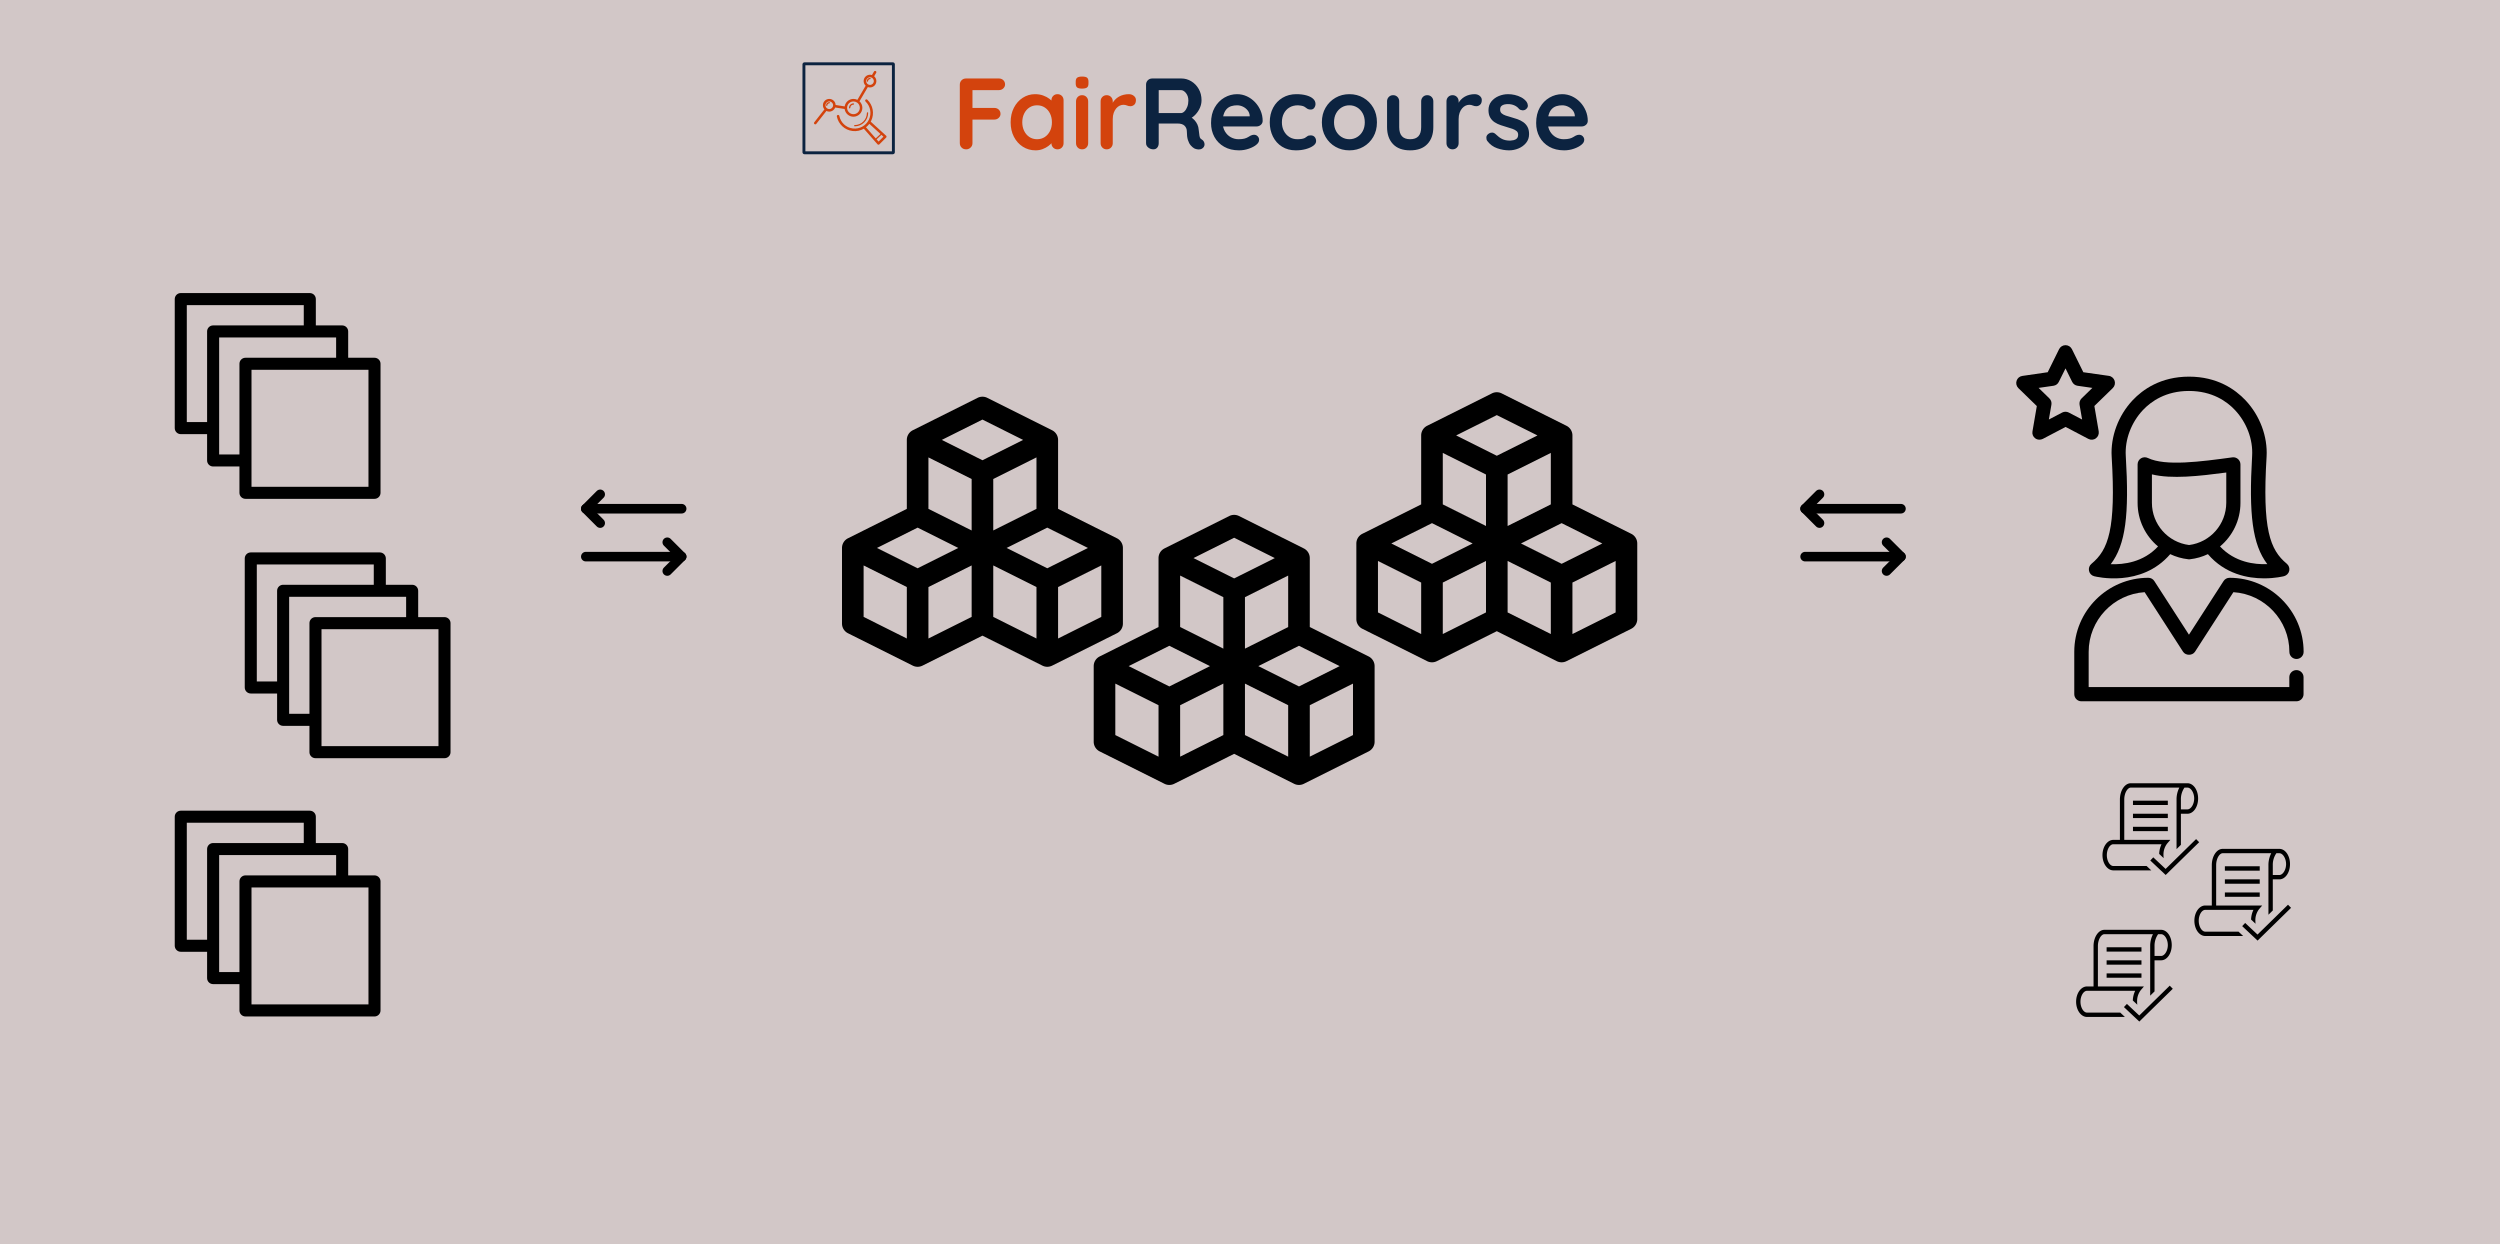 <svg xmlns="http://www.w3.org/2000/svg" xmlns:xlink="http://www.w3.org/1999/xlink" version="1.1" width="2544" height="1266" viewBox="0 0 2544 1266" xml:space="preserve">
<desc>Created with Fabric.js 3.5.0</desc>
<defs>
</defs>
<rect x="0" y="0" width="100%" height="100%" fill="rgba(186,169,169,0.65)"/>
<g transform="matrix(0.595 0 0 0.592 863.597 110.204)" id="29006">
<path style="stroke: rgb(12,35,64); stroke-width: 5; stroke-dasharray: none; stroke-linecap: butt; stroke-dashoffset: 0; stroke-linejoin: miter; stroke-miterlimit: 4; is-custom-font: none; font-file-url: none; fill: none; fill-rule: nonzero; opacity: 1;" vector-effect="non-scaling-stroke" transform=" translate(-79, -79)" d="M 154.685 2.5 H 154.711 L 154.738 2.5 C 155.15 2.491 155.491 2.819 155.5 3.23 L 155.5 3.231 C 155.5 3.241 155.5 3.252 155.5 3.263 L 155.499 3.289 V 3.315 V 154.686 C 155.499 155.135 155.135 155.5 154.685 155.5 H 3.314 C 2.864 155.5 2.5 155.135 2.5 154.686 V 3.315 C 2.5 2.865 2.865 2.5 3.314 2.5 H 154.685 Z" stroke-linecap="round"/>
</g>
<g transform="matrix(10.994 0 0 10.994 999.742 546.602)" id="350974">
<g style="" vector-effect="non-scaling-stroke">
		<g transform="matrix(1 0 0 1 0 -0.5)" id="118937">
<path style="stroke: none; stroke-width: 1; stroke-dasharray: none; stroke-linecap: butt; stroke-dashoffset: 0; stroke-linejoin: miter; stroke-miterlimit: 4; is-custom-font: none; font-file-url: none; fill: rgb(0,0,0); fill-rule: nonzero; opacity: 1;" transform=" translate(-16, -15.5)" d="M 28.447 16.105 L 23 13.382 V 7 a 1 1 0 0 0 -0.553 -0.894 l -6 -3 a 1.001 1.001 0 0 0 -0.895 0 l -6 3 A 1 1 0 0 0 9 7 v 6.382 L 3.553 16.105 A 1 1 0 0 0 3 17 v 7 a 1 1 0 0 0 0.553 0.894 l 6 3 a 1.001 1.001 0 0 0 0.895 0 L 16 25.118 l 5.553 2.776 a 1.001 1.001 0 0 0 0.895 0 l 6 -3 A 1 1 0 0 0 29 24 V 17 A 1 1 0 0 0 28.447 16.105 Z M 21 13.382 l -4 2 V 10.618 l 4 -2 Z M 16 5.118 L 19.764 7 L 16 8.882 L 12.236 7 Z m -5 3.5 l 4 2 v 4.764 l -4 -2 Z M 9 25.382 l -4 -2 V 18.618 l 4 2 Z m 1 -6.5 L 6.236 17 L 10 15.118 L 13.764 17 Z m 1 1.736 l 4 -2 v 4.764 l -4 2 Z m 10 4.764 l -4 -2 V 18.618 l 4 2 Z m 1 -6.5 L 18.236 17 L 22 15.118 L 25.764 17 Z m 5 4.5 l -4 2 V 20.618 l 4 -2 Z" stroke-linecap="round"/>
</g>
		<g transform="matrix(1 0 0 1 0 0)" id="25332">
<rect style="stroke: none; stroke-width: 1; stroke-dasharray: none; stroke-linecap: butt; stroke-dashoffset: 0; stroke-linejoin: miter; stroke-miterlimit: 4; is-custom-font: none; font-file-url: none; fill: none; fill-rule: nonzero; opacity: 1;" x="-16" y="-16" rx="0" ry="0" width="32" height="32"/>
</g>
</g>
</g>
<g transform="matrix(10.994 0 0 10.994 1255.875 666.847)" id="432830">
<g style="" vector-effect="non-scaling-stroke">
		<g transform="matrix(1 0 0 1 0 -0.5)" id="304610">
<path style="stroke: none; stroke-width: 1; stroke-dasharray: none; stroke-linecap: butt; stroke-dashoffset: 0; stroke-linejoin: miter; stroke-miterlimit: 4; is-custom-font: none; font-file-url: none; fill: rgb(0,0,0); fill-rule: nonzero; opacity: 1;" transform=" translate(-16, -15.5)" d="M 28.447 16.105 L 23 13.382 V 7 a 1 1 0 0 0 -0.553 -0.894 l -6 -3 a 1.001 1.001 0 0 0 -0.895 0 l -6 3 A 1 1 0 0 0 9 7 v 6.382 L 3.553 16.105 A 1 1 0 0 0 3 17 v 7 a 1 1 0 0 0 0.553 0.894 l 6 3 a 1.001 1.001 0 0 0 0.895 0 L 16 25.118 l 5.553 2.776 a 1.001 1.001 0 0 0 0.895 0 l 6 -3 A 1 1 0 0 0 29 24 V 17 A 1 1 0 0 0 28.447 16.105 Z M 21 13.382 l -4 2 V 10.618 l 4 -2 Z M 16 5.118 L 19.764 7 L 16 8.882 L 12.236 7 Z m -5 3.5 l 4 2 v 4.764 l -4 -2 Z M 9 25.382 l -4 -2 V 18.618 l 4 2 Z m 1 -6.5 L 6.236 17 L 10 15.118 L 13.764 17 Z m 1 1.736 l 4 -2 v 4.764 l -4 2 Z m 10 4.764 l -4 -2 V 18.618 l 4 2 Z m 1 -6.5 L 18.236 17 L 22 15.118 L 25.764 17 Z m 5 4.5 l -4 2 V 20.618 l 4 -2 Z" stroke-linecap="round"/>
</g>
		<g transform="matrix(1 0 0 1 0 0)" id="416791">
<rect style="stroke: none; stroke-width: 1; stroke-dasharray: none; stroke-linecap: butt; stroke-dashoffset: 0; stroke-linejoin: miter; stroke-miterlimit: 4; is-custom-font: none; font-file-url: none; fill: none; fill-rule: nonzero; opacity: 1;" x="-16" y="-16" rx="0" ry="0" width="32" height="32"/>
</g>
</g>
</g>
<g transform="matrix(10.994 0 0 10.994 1523.147 542.049)" id="954848">
<g style="" vector-effect="non-scaling-stroke">
		<g transform="matrix(1 0 0 1 0 -0.5)" id="269382">
<path style="stroke: none; stroke-width: 1; stroke-dasharray: none; stroke-linecap: butt; stroke-dashoffset: 0; stroke-linejoin: miter; stroke-miterlimit: 4; is-custom-font: none; font-file-url: none; fill: rgb(0,0,0); fill-rule: nonzero; opacity: 1;" transform=" translate(-16, -15.5)" d="M 28.447 16.105 L 23 13.382 V 7 a 1 1 0 0 0 -0.553 -0.894 l -6 -3 a 1.001 1.001 0 0 0 -0.895 0 l -6 3 A 1 1 0 0 0 9 7 v 6.382 L 3.553 16.105 A 1 1 0 0 0 3 17 v 7 a 1 1 0 0 0 0.553 0.894 l 6 3 a 1.001 1.001 0 0 0 0.895 0 L 16 25.118 l 5.553 2.776 a 1.001 1.001 0 0 0 0.895 0 l 6 -3 A 1 1 0 0 0 29 24 V 17 A 1 1 0 0 0 28.447 16.105 Z M 21 13.382 l -4 2 V 10.618 l 4 -2 Z M 16 5.118 L 19.764 7 L 16 8.882 L 12.236 7 Z m -5 3.5 l 4 2 v 4.764 l -4 -2 Z M 9 25.382 l -4 -2 V 18.618 l 4 2 Z m 1 -6.5 L 6.236 17 L 10 15.118 L 13.764 17 Z m 1 1.736 l 4 -2 v 4.764 l -4 2 Z m 10 4.764 l -4 -2 V 18.618 l 4 2 Z m 1 -6.5 L 18.236 17 L 22 15.118 L 25.764 17 Z m 5 4.5 l -4 2 V 20.618 l 4 -2 Z" stroke-linecap="round"/>
</g>
		<g transform="matrix(1 0 0 1 0 0)" id="786957">
<rect style="stroke: none; stroke-width: 1; stroke-dasharray: none; stroke-linecap: butt; stroke-dashoffset: 0; stroke-linejoin: miter; stroke-miterlimit: 4; is-custom-font: none; font-file-url: none; fill: none; fill-rule: nonzero; opacity: 1;" x="-16" y="-16" rx="0" ry="0" width="32" height="32"/>
</g>
</g>
</g>
<g transform="matrix(7.248 0 0 7.248 2197.978 532.439)" id="324876">
<g style="" vector-effect="non-scaling-stroke">
		<g transform="matrix(1 0 0 1 4.07 16.33)" id="115129">
<path style="stroke: none; stroke-width: 1; stroke-dasharray: none; stroke-linecap: butt; stroke-dashoffset: 0; stroke-linejoin: miter; stroke-miterlimit: 4; is-custom-font: none; font-file-url: none; fill: rgb(0,0,0); fill-rule: nonzero; opacity: 1;" transform=" translate(-34.07, -46.33)" d="M 27.85 39.68 l 5.39 8.36 c 0.37 0.57 1.31 0.57 1.68 0 l 5.39 -8.36 c 4.38 0.28 7.86 3.93 7.86 8.38 c 0 0.55 0.45 1 1 1 s 1 -0.45 1 -1 c 0 -5.73 -4.66 -10.4 -10.4 -10.4 c -0.34 0 -0.66 0.17 -0.84 0.46 l -4.86 7.53 l -4.86 -7.53 c -0.18 -0.29 -0.5 -0.46 -0.84 -0.46 c -5.73 0 -10.4 4.66 -10.4 10.4 V 54 c 0 0.55 0.45 1 1 1 h 30.19 c 0.55 0 1 -0.45 1 -1 v -2.38 c 0 -0.55 -0.45 -1 -1 -1 s -1 0.45 -1 1 V 53 H 19.99 v -4.94 C 19.99 43.61 23.47 39.96 27.85 39.68 z" stroke-linecap="round"/>
</g>
		<g transform="matrix(1 0 0 1 4.095 -6.418)" id="10098">
<path style="stroke: none; stroke-width: 1; stroke-dasharray: none; stroke-linecap: butt; stroke-dashoffset: 0; stroke-linejoin: miter; stroke-miterlimit: 4; is-custom-font: none; font-file-url: none; fill: rgb(0,0,0); fill-rule: nonzero; opacity: 1;" transform=" translate(-34.095, -23.582)" d="M 42.01 12.74 c -1.43 -1.52 -3.96 -3.32 -7.93 -3.32 c -3.97 0 -6.5 1.81 -7.92 3.32 c -2.01 2.14 -3.11 5.1 -2.94 7.91 c 0.62 10.23 -0.47 13.09 -2.84 15.05 c -0.29 0.24 -0.42 0.62 -0.34 0.99 s 0.36 0.66 0.72 0.75 c 0.28 0.07 6.61 1.64 10.68 -3.1 c 0.78 0.37 1.63 0.62 2.54 0.72 c 0.04 0 0.07 0.01 0.11 0.01 s 0.07 0 0.11 -0.01 c 0.9 -0.1 1.75 -0.35 2.53 -0.72 c 2.41 2.81 5.61 3.4 7.89 3.4 c 1.57 0 2.7 -0.28 2.81 -0.31 c 0.36 -0.1 0.64 -0.39 0.72 -0.75 s -0.05 -0.75 -0.34 -0.99 c -2.37 -1.96 -3.46 -4.82 -2.84 -15.05 C 45.13 17.83 44.03 14.88 42.01 12.74 z M 34.09 33.06 c -2.98 -0.38 -5.22 -2.91 -5.22 -5.93 v -3.99 c 2.77 0.68 6.6 0.25 10.44 -0.26 v 4.25 C 39.3 30.15 37.07 32.68 34.09 33.06 z M 45.07 35.74 c -1.8 0.08 -4.56 -0.26 -6.64 -2.48 c 1.76 -1.47 2.87 -3.67 2.87 -6.12 v -5.4 c 0 -0.29 -0.13 -0.56 -0.34 -0.75 c -0.22 -0.19 -0.51 -0.28 -0.79 -0.24 c -4.41 0.6 -9.4 1.28 -11.87 0.09 c -0.31 -0.15 -0.68 -0.13 -0.97 0.05 c -0.29 0.18 -0.47 0.5 -0.47 0.85 v 5.4 c 0 2.45 1.11 4.65 2.87 6.12 c -2.07 2.23 -4.83 2.56 -6.64 2.49 c 2.09 -2.75 2.61 -6.94 2.11 -15.21 c -0.14 -2.27 0.76 -4.67 2.4 -6.42 c 1.16 -1.23 3.22 -2.69 6.47 -2.69 c 3.26 0 5.32 1.46 6.47 2.69 c 1.64 1.75 2.54 4.14 2.4 6.42 C 42.46 28.79 42.98 32.99 45.07 35.74 z" stroke-linecap="round"/>
</g>
		<g transform="matrix(1 0 0 1 -13.25 -18.362)" id="36764">
<path style="stroke: none; stroke-width: 1; stroke-dasharray: none; stroke-linecap: butt; stroke-dashoffset: 0; stroke-linejoin: miter; stroke-miterlimit: 4; is-custom-font: none; font-file-url: none; fill: rgb(0,0,0); fill-rule: nonzero; opacity: 1;" transform=" translate(-16.75, -11.638)" d="M 12.49 18.08 c 0.17 0.13 0.38 0.19 0.59 0.19 c 0.16 0 0.32 -0.04 0.47 -0.11 l 3.2 -1.68 l 3.2 1.68 c 0.34 0.18 0.75 0.15 1.05 -0.08 c 0.31 -0.22 0.46 -0.6 0.4 -0.98 l -0.61 -3.56 l 2.59 -2.52 c 0.27 -0.27 0.37 -0.66 0.25 -1.03 c -0.12 -0.36 -0.43 -0.63 -0.81 -0.68 L 19.24 8.8 l -1.6 -3.24 C 17.47 5.22 17.12 5 16.74 5 s -0.73 0.22 -0.9 0.56 l -1.6 3.24 l -3.57 0.52 C 10.3 9.37 9.98 9.64 9.87 10 c -0.12 0.36 -0.02 0.76 0.25 1.03 l 2.59 2.52 l -0.61 3.56 C 12.03 17.48 12.18 17.86 12.49 18.08 z M 15.05 10.7 c 0.33 -0.05 0.61 -0.25 0.75 -0.55 l 0.94 -1.89 l 0.93 1.89 c 0.15 0.3 0.43 0.5 0.75 0.55 l 2.09 0.3 l -1.51 1.47 c -0.24 0.23 -0.34 0.56 -0.29 0.89 l 0.36 2.08 l -1.87 -0.98 c -0.29 -0.15 -0.64 -0.15 -0.93 0 l -1.87 0.98 l 0.36 -2.08 c 0.06 -0.32 -0.05 -0.66 -0.29 -0.89 L 12.96 11 L 15.05 10.7 z" stroke-linecap="round"/>
</g>
</g>
</g>
<g transform="matrix(0.133 0 0 0.133 2188.249 841.359)" id="632991">
<g style="" vector-effect="non-scaling-stroke">
		<g transform="matrix(33.333 0 0 33.333 3.183 17.6)" id="256014">
<path style="stroke: none; stroke-width: 1; stroke-dasharray: none; stroke-linecap: butt; stroke-dashoffset: 0; stroke-linejoin: miter; stroke-miterlimit: 4; is-custom-font: none; font-file-url: none; fill: rgb(0,0,0); fill-rule: nonzero; opacity: 1;" transform=" translate(-12.095, -12.528)" d="M 16 10 H 8 V 9 h 8 z m -4.87 11 l 1.064 1 H 3.5 C 2.122 22 1 20.43 1 18.5 S 2.122 15 3.5 15 H 5 V 5.75 C 5 3.682 6.122 2 7.5 2 h 13 c 1.378 0 2.45 1.57 2.45 3.5 S 21.878 9 20.5 9 H 19 v 7.138 l -1 0.979 V 5.75 A 5.994 5.994 0 0 1 18.64 3 H 7.5 C 6.792 3 6 4.176 6 5.75 V 15 h 10.57 l -0.71 0.826 A 4.141 4.141 0 0 0 15 18.5 a 5.186 5.186 0 0 0 0.047 0.692 l -1.032 -0.971 A 5.555 5.555 0 0 1 14.557 16 H 3.5 C 2.701 16 2 17.168 2 18.5 S 2.701 21 3.5 21 z M 19 8 h 1.5 c 0.799 0 1.55 -1.168 1.55 -2.5 S 21.299 3 20.5 3 h -0.677 A 4.62 4.62 0 0 0 19 5.75 z M 8 13 h 8 v -1 H 8 z m 8 -7 H 8 v 1 h 8 z m 6.491 8.819 l -6.998 6.851 l -2.832 -2.663 l -0.685 0.728 l 3.53 3.321 l 7.685 -7.522 z" stroke-linecap="round"/>
</g>
		<g transform="matrix(33.333 0 0 33.333 -0.001 -0.001)" id="284316">
<path style="stroke: none; stroke-width: 1; stroke-dasharray: none; stroke-linecap: butt; stroke-dashoffset: 0; stroke-linejoin: miter; stroke-miterlimit: 4; is-custom-font: none; font-file-url: none; fill: none; fill-rule: nonzero; opacity: 1;" transform=" translate(-12, -12)" d="M 0 0 h 24 v 24 H 0 z" stroke-linecap="round"/>
</g>
</g>
</g>
<g transform="matrix(0.409 0 0 0.409 282.523 402.92)" id="216401">
<path style="stroke: none; stroke-width: 0; stroke-dasharray: none; stroke-linecap: butt; stroke-dashoffset: 0; stroke-linejoin: round; stroke-miterlimit: 2; is-custom-font: none; font-file-url: none; fill: rgb(0,0,0); fill-rule: nonzero; opacity: 1;" vector-effect="non-scaling-stroke" transform=" translate(-1280, -1279.95)" d="M 1506 1505.95 H 1214.98 V 1214.93 H 1506 Z m -371.51 -80.49 v -291.02 h 291.02 v 50.48 h -225.53 c -8.29 0 -15 6.72 -15 15 v 225.54 z M 1054 1344.97 v -291.02 h 291.02 v 50.49 h -225.53 c -8.29 0 -15 6.71 -15 15 v 225.53 z m 467 -160.05 h -65.49 v -65.48 c 0 -8.29 -6.71 -15 -15 -15 h -65.49 v -65.49 c 0 -8.29 -6.71 -15 -15 -15 H 1039 c -8.29 0 -15 6.71 -15 15 v 321.02 c 0 8.29 6.71 15 15 15 h 65.49 v 65.49 c 0 8.29 6.71 15 15 15 h 65.49 v 65.49 c 0 8.28 6.71 15 15 15 H 1521 c 8.29 0 15 -6.72 15 -15 v -321.03 c 0 -8.28 -6.71 -15 -15 -15" stroke-linecap="round"/>
</g>
<g transform="matrix(0.409 0 0 0.409 353.76 666.847)" id="993356">
<path style="stroke: none; stroke-width: 0; stroke-dasharray: none; stroke-linecap: butt; stroke-dashoffset: 0; stroke-linejoin: round; stroke-miterlimit: 2; is-custom-font: none; font-file-url: none; fill: rgb(0,0,0); fill-rule: nonzero; opacity: 1;" vector-effect="non-scaling-stroke" transform=" translate(-1280, -1279.95)" d="M 1506 1505.95 H 1214.98 V 1214.93 H 1506 Z m -371.51 -80.49 v -291.02 h 291.02 v 50.48 h -225.53 c -8.29 0 -15 6.72 -15 15 v 225.54 z M 1054 1344.97 v -291.02 h 291.02 v 50.49 h -225.53 c -8.29 0 -15 6.71 -15 15 v 225.53 z m 467 -160.05 h -65.49 v -65.48 c 0 -8.29 -6.71 -15 -15 -15 h -65.49 v -65.49 c 0 -8.29 -6.71 -15 -15 -15 H 1039 c -8.29 0 -15 6.71 -15 15 v 321.02 c 0 8.29 6.71 15 15 15 h 65.49 v 65.49 c 0 8.29 6.71 15 15 15 h 65.49 v 65.49 c 0 8.28 6.71 15 15 15 H 1521 c 8.29 0 15 -6.72 15 -15 v -321.03 c 0 -8.28 -6.71 -15 -15 -15" stroke-linecap="round"/>
</g>
<g transform="matrix(2.438 0 0 2.438 644.884 542.049)" id="387327">
<g style="" vector-effect="non-scaling-stroke">
		<g transform="matrix(1 0 0 1 0 0)" id="489301">
<rect style="stroke: none; stroke-width: 1; stroke-dasharray: none; stroke-linecap: butt; stroke-dashoffset: 0; stroke-linejoin: miter; stroke-miterlimit: 4; is-custom-font: none; font-file-url: none; fill: rgb(255,255,255); fill-opacity: 0.01; fill-rule: nonzero; opacity: 1;" x="-24" y="-24" rx="0" ry="0" width="48" height="48"/>
</g>
		<g transform="matrix(1 0 0 1 -17 -10)" id="314973">
<path style="stroke: rgb(0,0,0); stroke-width: 4; stroke-dasharray: none; stroke-linecap: round; stroke-dashoffset: 0; stroke-linejoin: round; stroke-miterlimit: 4; is-custom-font: none; font-file-url: none; fill: none; fill-rule: nonzero; opacity: 1;" transform=" translate(-7, -14)" d="M 10 8 L 4 14 L 10 20" stroke-linecap="round"/>
</g>
		<g transform="matrix(1 0 0 1 17 10)" id="396562">
<path style="stroke: rgb(0,0,0); stroke-width: 4; stroke-dasharray: none; stroke-linecap: round; stroke-dashoffset: 0; stroke-linejoin: round; stroke-miterlimit: 4; is-custom-font: none; font-file-url: none; fill: none; fill-rule: nonzero; opacity: 1;" transform=" translate(-41, -34)" d="M 38 28 L 44 34 L 38 40" stroke-linecap="round"/>
</g>
		<g transform="matrix(1 0 0 1 0 -10)" id="297053">
<path style="stroke: rgb(0,0,0); stroke-width: 4; stroke-dasharray: none; stroke-linecap: round; stroke-dashoffset: 0; stroke-linejoin: round; stroke-miterlimit: 4; is-custom-font: none; font-file-url: none; fill: none; fill-rule: nonzero; opacity: 1;" transform=" translate(-24, -14)" d="M 4 14 H 44" stroke-linecap="round"/>
</g>
		<g transform="matrix(1 0 0 1 0 10)" id="913820">
<path style="stroke: rgb(0,0,0); stroke-width: 4; stroke-dasharray: none; stroke-linecap: round; stroke-dashoffset: 0; stroke-linejoin: round; stroke-miterlimit: 4; is-custom-font: none; font-file-url: none; fill: none; fill-rule: nonzero; opacity: 1;" transform=" translate(-24, -34)" d="M 4 34 H 44" stroke-linecap="round"/>
</g>
</g>
</g>
<g transform="matrix(0.133 0 0 0.133 2281.762 908.14)" id="627432">
<g style="" vector-effect="non-scaling-stroke">
		<g transform="matrix(33.333 0 0 33.333 3.183 17.6)" id="314321">
<path style="stroke: none; stroke-width: 1; stroke-dasharray: none; stroke-linecap: butt; stroke-dashoffset: 0; stroke-linejoin: miter; stroke-miterlimit: 4; is-custom-font: none; font-file-url: none; fill: rgb(0,0,0); fill-rule: nonzero; opacity: 1;" transform=" translate(-12.095, -12.528)" d="M 16 10 H 8 V 9 h 8 z m -4.87 11 l 1.064 1 H 3.5 C 2.122 22 1 20.43 1 18.5 S 2.122 15 3.5 15 H 5 V 5.75 C 5 3.682 6.122 2 7.5 2 h 13 c 1.378 0 2.45 1.57 2.45 3.5 S 21.878 9 20.5 9 H 19 v 7.138 l -1 0.979 V 5.75 A 5.994 5.994 0 0 1 18.64 3 H 7.5 C 6.792 3 6 4.176 6 5.75 V 15 h 10.57 l -0.71 0.826 A 4.141 4.141 0 0 0 15 18.5 a 5.186 5.186 0 0 0 0.047 0.692 l -1.032 -0.971 A 5.555 5.555 0 0 1 14.557 16 H 3.5 C 2.701 16 2 17.168 2 18.5 S 2.701 21 3.5 21 z M 19 8 h 1.5 c 0.799 0 1.55 -1.168 1.55 -2.5 S 21.299 3 20.5 3 h -0.677 A 4.62 4.62 0 0 0 19 5.75 z M 8 13 h 8 v -1 H 8 z m 8 -7 H 8 v 1 h 8 z m 6.491 8.819 l -6.998 6.851 l -2.832 -2.663 l -0.685 0.728 l 3.53 3.321 l 7.685 -7.522 z" stroke-linecap="round"/>
</g>
		<g transform="matrix(33.333 0 0 33.333 -0.001 -0.001)" id="168962">
<path style="stroke: none; stroke-width: 1; stroke-dasharray: none; stroke-linecap: butt; stroke-dashoffset: 0; stroke-linejoin: miter; stroke-miterlimit: 4; is-custom-font: none; font-file-url: none; fill: none; fill-rule: nonzero; opacity: 1;" transform=" translate(-12, -12)" d="M 0 0 h 24 v 24 H 0 z" stroke-linecap="round"/>
</g>
</g>
</g>
<g transform="matrix(0.133 0 0 0.133 2161.419 990.515)" id="244484">
<g style="" vector-effect="non-scaling-stroke">
		<g transform="matrix(33.333 0 0 33.333 3.183 17.6)" id="404560">
<path style="stroke: none; stroke-width: 1; stroke-dasharray: none; stroke-linecap: butt; stroke-dashoffset: 0; stroke-linejoin: miter; stroke-miterlimit: 4; is-custom-font: none; font-file-url: none; fill: rgb(0,0,0); fill-rule: nonzero; opacity: 1;" transform=" translate(-12.095, -12.528)" d="M 16 10 H 8 V 9 h 8 z m -4.87 11 l 1.064 1 H 3.5 C 2.122 22 1 20.43 1 18.5 S 2.122 15 3.5 15 H 5 V 5.75 C 5 3.682 6.122 2 7.5 2 h 13 c 1.378 0 2.45 1.57 2.45 3.5 S 21.878 9 20.5 9 H 19 v 7.138 l -1 0.979 V 5.75 A 5.994 5.994 0 0 1 18.64 3 H 7.5 C 6.792 3 6 4.176 6 5.75 V 15 h 10.57 l -0.71 0.826 A 4.141 4.141 0 0 0 15 18.5 a 5.186 5.186 0 0 0 0.047 0.692 l -1.032 -0.971 A 5.555 5.555 0 0 1 14.557 16 H 3.5 C 2.701 16 2 17.168 2 18.5 S 2.701 21 3.5 21 z M 19 8 h 1.5 c 0.799 0 1.55 -1.168 1.55 -2.5 S 21.299 3 20.5 3 h -0.677 A 4.62 4.62 0 0 0 19 5.75 z M 8 13 h 8 v -1 H 8 z m 8 -7 H 8 v 1 h 8 z m 6.491 8.819 l -6.998 6.851 l -2.832 -2.663 l -0.685 0.728 l 3.53 3.321 l 7.685 -7.522 z" stroke-linecap="round"/>
</g>
		<g transform="matrix(33.333 0 0 33.333 -0.001 -0.001)" id="29562">
<path style="stroke: none; stroke-width: 1; stroke-dasharray: none; stroke-linecap: butt; stroke-dashoffset: 0; stroke-linejoin: miter; stroke-miterlimit: 4; is-custom-font: none; font-file-url: none; fill: none; fill-rule: nonzero; opacity: 1;" transform=" translate(-12, -12)" d="M 0 0 h 24 v 24 H 0 z" stroke-linecap="round"/>
</g>
</g>
</g>
<g transform="matrix(0.259 0 0 0.259 865.238 109.702)" id="591013">
<path style="stroke: none; stroke-width: 0; stroke-dasharray: none; stroke-linecap: butt; stroke-dashoffset: 0; stroke-linejoin: miter; stroke-miterlimit: 4; is-custom-font: none; font-file-url: none; fill: rgb(211,67,13); fill-rule: nonzero; opacity: 1;" vector-effect="non-scaling-stroke" transform=" translate(-145.03, -145.032)" d="M 242.669 0.001 c -1.827 -0.028 -3.524 0.943 -4.426 2.533 l -8.051 13.734 c -2.41 -0.78 -4.976 -1.205 -7.637 -1.205 c -13.748 0 -25 11.252 -25 25 c 0 7.189 3.081 13.692 7.982 18.264 l -32.469 55.385 c -4.681 -2.33 -9.948 -3.648 -15.514 -3.648 c -17.393 0 -31.896 12.815 -34.559 29.48 l -35.471 -5.602 c -0.592 -13.233 -11.599 -23.879 -24.971 -23.879 c -13.748 0 -25 11.252 -25 25 c 0 6.139 2.249 11.776 5.957 16.141 l -39.889 50.77 c -1.74 2.145 -1.412 5.294 0.733 7.034 s 5.294 1.412 7.034 -0.733 c 0.033 -0.04 0.065 -0.081 0.097 -0.123 l 39.879 -50.756 c 3.372 1.703 7.173 2.668 11.189 2.668 c 10.671 0 19.835 -6.781 23.404 -16.244 l 36.906 5.826 c 2.259 17.119 16.972 30.418 34.689 30.418 c 19.271 0 35 -15.729 35 -35 c 0 -10.113 -4.336 -19.246 -11.238 -25.646 l 32.74 -55.852 c 2.656 0.968 5.518 1.498 8.498 1.498 c 13.748 0 25 -11.252 25 -25 c 0 -7.514 -3.367 -14.276 -8.66 -18.869 L 246.87 7.59 c 1.43 -2.362 0.675 -5.437 -1.688 -6.867 C 244.423 0.263 243.556 0.014 242.669 0.001 z M 222.555 25.063 c 2.371 0 4.596 0.553 6.58 1.514 c 0.436 0.346 0.926 0.618 1.451 0.803 c 4.197 2.646 6.969 7.308 6.969 12.684 c 0 8.343 -6.657 15 -15 15 c -2.572 0 -4.982 -0.636 -7.088 -1.756 c -0.453 -0.411 -0.977 -0.735 -1.547 -0.957 c -3.857 -2.702 -6.365 -7.173 -6.365 -12.287 C 207.555 31.72 214.212 25.063 222.555 25.063 z M 222.555 27.563 c -6.874 0 -12.5 5.626 -12.5 12.5 c -0.02 1.381 1.084 2.516 2.465 2.535 c 1.381 0.02 2.516 -1.084 2.535 -2.465 c 0 -0.024 0 -0.047 0 -0.071 c 0 -4.172 3.328 -7.5 7.5 -7.5 c 1.381 0.02 2.516 -1.084 2.535 -2.465 s -1.084 -2.516 -2.465 -2.535 C 222.603 27.563 222.579 27.563 222.555 27.563 z M 208.421 111.794 c -2.761 0.066 -4.946 2.357 -4.88 5.118 c 0.032 1.349 0.608 2.628 1.597 3.546 c 19.253 18.379 24.542 46.98 13.137 71.029 c -11.405 24.049 -36.896 38.051 -63.311 34.773 c -26.414 -3.277 -47.713 -23.084 -52.895 -49.191 c -0.492 -2.717 -3.095 -4.521 -5.812 -4.029 s -4.521 3.095 -4.029 5.812 c 0.01 0.054 0.021 0.108 0.032 0.162 c 6.014 30.3 30.815 53.366 61.471 57.17 c 15.841 1.965 31.418 -1.449 44.605 -9.049 l 53.797 61.229 c 1.824 2.074 4.983 2.277 7.057 0.454 c 0.08 -0.071 0.158 -0.144 0.234 -0.219 l 26.668 -26.666 c 1.952 -1.953 1.951 -5.119 -0.002 -7.072 c -0.054 -0.053 -0.108 -0.106 -0.164 -0.157 l -60.518 -55.234 c 0.663 -1.211 1.305 -2.438 1.902 -3.697 c 13.237 -27.912 7.075 -61.218 -15.27 -82.549 C 211.077 112.277 209.771 111.761 208.421 111.794 z M 62.555 120.063 c 8.344 0 15 6.657 15 15 s -6.657 15 -15 15 c -3.185 0 -6.12 -0.977 -8.537 -2.641 c -0.002 -0.001 -0.002 -0.003 -0.004 -0.004 c -0.398 -0.451 -0.875 -0.826 -1.406 -1.107 c -3.101 -2.739 -5.053 -6.742 -5.053 -11.248 C 47.555 126.72 54.212 120.063 62.555 120.063 z M 157.555 120.063 c 5.031 0 9.699 1.472 13.609 4.002 c 0.462 0.491 1.019 0.884 1.637 1.154 c 5.939 4.56 9.754 11.732 9.754 19.844 c 0 13.866 -11.134 25 -25 25 c -13.502 0 -24.408 -10.558 -24.973 -23.914 c 0.091 -0.558 0.088 -1.128 -0.012 -1.686 C 132.888 130.878 143.89 120.063 157.555 120.063 z M 62.555 122.563 c -6.874 0 -12.5 5.626 -12.5 12.5 c -0.02 1.381 1.084 2.516 2.465 2.535 s 2.516 -1.084 2.535 -2.465 c 0 -0.024 0 -0.047 0 -0.071 c 0 -4.172 3.328 -7.5 7.5 -7.5 c 1.381 0.02 2.516 -1.084 2.535 -2.465 c 0.02 -1.381 -1.084 -2.516 -2.465 -2.535 C 62.603 122.563 62.579 122.563 62.555 122.563 z M 157.555 127.563 c -9.635 0 -17.5 7.865 -17.5 17.5 c -0.02 1.381 1.084 2.516 2.465 2.535 c 1.381 0.02 2.516 -1.084 2.535 -2.465 c 0 -0.024 0 -0.047 0 -0.071 c 0 -6.933 5.567 -12.5 12.5 -12.5 c 1.381 0.02 2.516 -1.084 2.535 -2.465 c 0.02 -1.381 -1.084 -2.516 -2.465 -2.535 C 157.603 127.563 157.579 127.563 157.555 127.563 z M 212.778 162.528 c -1.379 0.022 -2.48 1.156 -2.461 2.535 c 0 26.407 -21.355 47.762 -47.762 47.762 c -1.381 -0.02 -2.516 1.084 -2.535 2.465 c -0.02 1.381 1.084 2.516 2.465 2.535 c 0.024 0 0.047 0 0.071 0 c 29.109 0 52.762 -23.652 52.762 -52.762 c 0.019 -1.381 -1.084 -2.516 -2.465 -2.535 C 212.828 162.528 212.803 162.528 212.778 162.528 z M 219.932 208.01 l 43.756 39.934 l -18.584 17.27 l -38.406 -43.709 C 211.641 217.642 216.106 213.122 219.932 208.01 z M 267.393 251.327 l 7.928 7.234 l -19.195 19.195 l -7.719 -8.785 L 267.393 251.327 z" stroke-linecap="round"/>
</g>
<g transform="matrix(2.438 0 0 2.438 1885.648 542.049)" id="664754">
<g style="" vector-effect="non-scaling-stroke">
		<g transform="matrix(1 0 0 1 0 0)" id="842143">
<rect style="stroke: none; stroke-width: 1; stroke-dasharray: none; stroke-linecap: butt; stroke-dashoffset: 0; stroke-linejoin: miter; stroke-miterlimit: 4; is-custom-font: none; font-file-url: none; fill: rgb(255,255,255); fill-opacity: 0.01; fill-rule: nonzero; opacity: 1;" x="-24" y="-24" rx="0" ry="0" width="48" height="48"/>
</g>
		<g transform="matrix(1 0 0 1 -17 -10)" id="849425">
<path style="stroke: rgb(0,0,0); stroke-width: 4; stroke-dasharray: none; stroke-linecap: round; stroke-dashoffset: 0; stroke-linejoin: round; stroke-miterlimit: 4; is-custom-font: none; font-file-url: none; fill: none; fill-rule: nonzero; opacity: 1;" transform=" translate(-7, -14)" d="M 10 8 L 4 14 L 10 20" stroke-linecap="round"/>
</g>
		<g transform="matrix(1 0 0 1 17 10)" id="175257">
<path style="stroke: rgb(0,0,0); stroke-width: 4; stroke-dasharray: none; stroke-linecap: round; stroke-dashoffset: 0; stroke-linejoin: round; stroke-miterlimit: 4; is-custom-font: none; font-file-url: none; fill: none; fill-rule: nonzero; opacity: 1;" transform=" translate(-41, -34)" d="M 38 28 L 44 34 L 38 40" stroke-linecap="round"/>
</g>
		<g transform="matrix(1 0 0 1 0 -10)" id="680549">
<path style="stroke: rgb(0,0,0); stroke-width: 4; stroke-dasharray: none; stroke-linecap: round; stroke-dashoffset: 0; stroke-linejoin: round; stroke-miterlimit: 4; is-custom-font: none; font-file-url: none; fill: none; fill-rule: nonzero; opacity: 1;" transform=" translate(-24, -14)" d="M 4 14 H 44" stroke-linecap="round"/>
</g>
		<g transform="matrix(1 0 0 1 0 10)" id="757859">
<path style="stroke: rgb(0,0,0); stroke-width: 4; stroke-dasharray: none; stroke-linecap: round; stroke-dashoffset: 0; stroke-linejoin: round; stroke-miterlimit: 4; is-custom-font: none; font-file-url: none; fill: none; fill-rule: nonzero; opacity: 1;" transform=" translate(-24, -34)" d="M 4 34 H 44" stroke-linecap="round"/>
</g>
</g>
</g>
<g transform="matrix(0.409 0 0 0.409 282.523 929.663)" id="213650">
<path style="stroke: none; stroke-width: 0; stroke-dasharray: none; stroke-linecap: butt; stroke-dashoffset: 0; stroke-linejoin: round; stroke-miterlimit: 2; is-custom-font: none; font-file-url: none; fill: rgb(0,0,0); fill-rule: nonzero; opacity: 1;" vector-effect="non-scaling-stroke" transform=" translate(-1280, -1279.95)" d="M 1506 1505.95 H 1214.98 V 1214.93 H 1506 Z m -371.51 -80.49 v -291.02 h 291.02 v 50.48 h -225.53 c -8.29 0 -15 6.72 -15 15 v 225.54 z M 1054 1344.97 v -291.02 h 291.02 v 50.49 h -225.53 c -8.29 0 -15 6.71 -15 15 v 225.53 z m 467 -160.05 h -65.49 v -65.48 c 0 -8.29 -6.71 -15 -15 -15 h -65.49 v -65.49 c 0 -8.29 -6.71 -15 -15 -15 H 1039 c -8.29 0 -15 6.71 -15 15 v 321.02 c 0 8.29 6.71 15 15 15 h 65.49 v 65.49 c 0 8.29 6.71 15 15 15 h 65.49 v 65.49 c 0 8.28 6.71 15 15 15 H 1521 c 8.29 0 15 -6.72 15 -15 v -321.03 c 0 -8.28 -6.71 -15 -15 -15" stroke-linecap="round"/>
</g>
<g transform="matrix(1 0 0 1 1295.96 119.604)" style="" id="558011">
		
<path xml:space="preserve" font-family="Quicksand" font-size="103" font-weight="bold" style="stroke: none; stroke-width: 0; stroke-dasharray: none; stroke-linecap: butt; stroke-dashoffset: 0; stroke-linejoin: miter; stroke-miterlimit: 4; is-custom-font: none; font-file-url: none; fill: rgb(211,67,13); fill-rule: nonzero; opacity: 1; white-space: pre;" d="M-312.76 32.36L-312.76 32.36Q-315.64 32.36-317.45 30.55Q-319.25 28.75-319.25 26.07L-319.25 26.07L-319.25-33.46Q-319.25-36.14-317.45-37.94Q-315.64-39.74-312.97-39.74L-312.97-39.74L-279.49-39.74Q-276.81-39.74-275.01-38.04Q-273.21-36.34-273.21-33.67L-273.21-33.67Q-273.21-31.40-275.01-29.65Q-276.81-27.90-279.49-27.90L-279.49-27.90L-307.30-27.90L-306.37-29.13L-306.37-8.43L-307.09-9.77L-284.13-9.77Q-281.45-9.77-279.64-8.07Q-277.84-6.37-277.84-3.69L-277.84-3.69Q-277.84-1.43-279.64 0.32Q-281.45 2.07-284.13 2.07L-284.13 2.07L-307.30 2.07L-306.37 1.15L-306.37 26.07Q-306.37 28.75-308.28 30.55Q-310.18 32.36-312.76 32.36ZM-219.85-23.78L-219.85-23.78Q-217.18-23.78-215.42-22.03Q-213.67-20.28-213.67-17.50L-213.67-17.50L-213.67 26.07Q-213.67 28.75-215.42 30.55Q-217.18 32.36-219.85 32.36L-219.85 32.36Q-222.53 32.36-224.28 30.55Q-226.03 28.75-226.03 26.07L-226.03 26.07L-226.03 21.03L-223.77 21.95Q-223.77 23.29-225.21 25.20Q-226.65 27.10-229.12 28.96Q-231.60 30.81-234.94 32.10Q-238.29 33.39-242.20 33.39L-242.20 33.39Q-249.31 33.39-255.08 29.73Q-260.85 26.07-264.19 19.64Q-267.54 13.20-267.54 4.86L-267.54 4.86Q-267.54-3.59-264.19-10.03Q-260.85-16.47-255.18-20.12Q-249.52-23.78-242.62-23.78L-242.62-23.78Q-238.19-23.78-234.48-22.44Q-230.77-21.10-228.04-19.04Q-225.31-16.98-223.82-14.87Q-222.33-12.76-222.33-11.32L-222.33-11.32L-226.03-9.98L-226.03-17.50Q-226.03-20.17-224.28-21.98Q-222.53-23.78-219.85-23.78ZM-240.66 22.06L-240.66 22.06Q-236.13 22.06-232.73 19.79Q-229.33 17.52-227.42 13.61Q-225.52 9.70-225.52 4.86L-225.52 4.86Q-225.52-0.09-227.42-4.00Q-229.33-7.92-232.73-10.18Q-236.13-12.45-240.66-12.45L-240.66-12.45Q-245.09-12.45-248.49-10.18Q-251.89-7.92-253.79-4.00Q-255.70-0.09-255.70 4.86L-255.70 4.86Q-255.70 9.70-253.79 13.61Q-251.89 17.52-248.49 19.79Q-245.09 22.06-240.66 22.06ZM-188.64-16.47L-188.64 26.07Q-188.64 28.75-190.40 30.55Q-192.15 32.36-194.82 32.36L-194.82 32.36Q-197.50 32.36-199.25 30.55Q-201.00 28.75-201.00 26.07L-201.00 26.07L-201.00-16.47Q-201.00-19.14-199.25-20.95Q-197.50-22.75-194.82-22.75L-194.82-22.75Q-192.15-22.75-190.40-20.95Q-188.64-19.14-188.64-16.47L-188.64-16.47ZM-194.93-29.44L-194.93-29.44Q-198.43-29.44-199.87-30.58Q-201.31-31.71-201.31-34.59L-201.31-34.59L-201.31-36.55Q-201.31-39.54-199.72-40.62Q-198.12-41.70-194.82-41.70L-194.82-41.70Q-191.22-41.70-189.78-40.57Q-188.34-39.43-188.34-36.55L-188.34-36.55L-188.34-34.59Q-188.34-31.61-189.88-30.53Q-191.43-29.44-194.93-29.44ZM-169.80 32.36L-169.80 32.36Q-172.47 32.36-174.22 30.55Q-175.98 28.75-175.98 26.07L-175.98 26.07L-175.98-16.47Q-175.98-19.14-174.22-20.95Q-172.47-22.75-169.80-22.75L-169.80-22.75Q-167.12-22.75-165.37-20.95Q-163.62-19.14-163.62-16.47L-163.62-16.47L-163.62-6.78L-164.34-13.68Q-163.20-16.16-161.40-18.06Q-159.60-19.97-157.33-21.26Q-155.07-22.54-152.49-23.16Q-149.92-23.78-147.34-23.78L-147.34-23.78Q-144.25-23.78-142.14-22.03Q-140.03-20.28-140.03-17.91L-140.03-17.91Q-140.03-14.51-141.78-13.02Q-143.53-11.52-145.59-11.52L-145.59-11.52Q-147.55-11.52-149.14-12.24Q-150.74-12.96-152.80-12.96L-152.80-12.96Q-154.65-12.96-156.56-12.09Q-158.47-11.21-160.06-9.36Q-161.66-7.50-162.64-4.78Q-163.62-2.05-163.62 1.66L-163.62 1.66L-163.62 26.07Q-163.62 28.75-165.37 30.55Q-167.12 32.36-169.80 32.36Z"/><path xml:space="preserve" font-family="Quicksand" font-size="103" font-weight="bold" style="stroke: none; stroke-width: 0; stroke-dasharray: none; stroke-linecap: butt; stroke-dashoffset: 0; stroke-linejoin: miter; stroke-miterlimit: 4; is-custom-font: none; font-file-url: none; fill: rgb(12,35,64); fill-rule: nonzero; opacity: 1; white-space: pre;" d="M-122.31 32.36L-122.31 32.36Q-125.20 32.36-127.46 30.55Q-129.73 28.75-129.73 26.07L-129.73 26.07L-129.73-33.46Q-129.73-36.14-127.93-37.94Q-126.12-39.74-123.45-39.74L-123.45-39.74L-93.78-39.74Q-88.43-39.74-83.74-36.91Q-79.05-34.08-76.17-29.08Q-73.28-24.09-73.28-17.60L-73.28-17.60Q-73.28-13.68-74.88-9.98Q-76.48-6.27-79.21-3.28Q-81.94-0.29-85.34 1.35L-85.34 1.35L-85.23-1.02Q-82.35 0.53-80.44 2.64Q-78.54 4.75-77.46 7.17Q-76.37 9.59-76.17 12.37L-76.17 12.37Q-75.76 14.95-75.60 16.91Q-75.45 18.86-74.98 20.20Q-74.52 21.54-73.18 22.26L-73.18 22.26Q-70.92 23.60-70.35 26.12Q-69.78 28.65-71.53 30.61L-71.53 30.61Q-72.67 31.94-74.42 32.30Q-76.17 32.67-77.92 32.30Q-79.67 31.94-80.80 31.33L-80.80 31.33Q-82.55 30.30-84.31 28.29Q-86.06 26.28-87.14 22.88Q-88.22 19.48-88.22 14.13L-88.22 14.13Q-88.22 12.37-88.84 10.88Q-89.46 9.39-90.59 8.31Q-91.72 7.22-93.47 6.66Q-95.22 6.09-97.59 6.09L-97.59 6.09L-118.40 6.09L-116.85 3.72L-116.85 26.07Q-116.85 28.75-118.30 30.55Q-119.74 32.36-122.31 32.36ZM-116.85-2.05L-118.30-4.52L-94.30-4.52Q-92.44-4.52-90.69-6.22Q-88.94-7.92-87.81-10.85Q-86.67-13.79-86.67-17.29L-86.67-17.29Q-86.67-21.82-89.09-24.86Q-91.52-27.90-94.30-27.90L-94.30-27.90L-118.09-27.90L-116.85-31.19L-116.85-2.05ZM-35.07 33.39L-35.07 33.39Q-43.83 33.39-50.26 29.73Q-56.70 26.07-60.15 19.79Q-63.60 13.51-63.60 5.58L-63.60 5.58Q-63.60-3.69-59.84-10.23Q-56.08-16.77-50.01-20.28Q-43.93-23.78-37.13-23.78L-37.13-23.78Q-31.88-23.78-27.19-21.62Q-22.51-19.45-18.90-15.69Q-15.30-11.93-13.18-6.99Q-11.07-2.05-11.07 3.52L-11.07 3.52Q-11.18 5.99-13.03 7.53Q-14.88 9.08-17.36 9.08L-17.36 9.08L-56.70 9.08L-59.79-1.22L-21.99-1.22L-24.26 0.84L-24.26-1.94Q-24.46-4.93-26.37-7.30Q-28.27-9.67-31.11-11.06Q-33.94-12.45-37.13-12.45L-37.13-12.45Q-40.22-12.45-42.90-11.62Q-45.58-10.80-47.53-8.84Q-49.49-6.89-50.62-3.59Q-51.76-0.29-51.76 4.75L-51.76 4.75Q-51.76 10.31-49.44 14.18Q-47.12 18.04-43.47 20.05Q-39.81 22.06-35.69 22.06L-35.69 22.06Q-31.88 22.06-29.61 21.44Q-27.35 20.82-25.96 19.94Q-24.57 19.07-23.43 18.45L-23.43 18.45Q-21.58 17.52-19.93 17.52L-19.93 17.52Q-17.66 17.52-16.17 19.07Q-14.68 20.61-14.68 22.67L-14.68 22.67Q-14.68 25.46-17.56 27.72L-17.56 27.72Q-20.24 29.99-25.08 31.69Q-29.92 33.39-35.07 33.39ZM23.23-23.78L23.23-23.78Q29.10-23.78 33.48-22.54Q37.85-21.31 40.27-19.09Q42.69-16.88 42.69-13.79L42.69-13.79Q42.69-11.73 41.46-9.93Q40.22-8.12 37.85-8.12L37.85-8.12Q36.20-8.12 35.12-8.59Q34.04-9.05 33.22-9.77Q32.39-10.49 31.26-11.11L31.26-11.11Q30.23-11.73 28.12-12.09Q26.01-12.45 24.98-12.45L24.98-12.45Q19.72-12.45 16.07-10.18Q12.41-7.92 10.45-4.05Q8.50-0.19 8.50 4.86L8.50 4.86Q8.50 9.80 10.51 13.66Q12.51 17.52 16.07 19.79Q19.62 22.06 24.26 22.06L24.26 22.06Q26.83 22.06 28.69 21.75Q30.54 21.44 31.78 20.82L31.78 20.82Q33.22 20.00 34.35 19.07Q35.48 18.14 37.75 18.14L37.75 18.14Q40.43 18.14 41.87 19.84Q43.31 21.54 43.31 24.01L43.31 24.01Q43.31 26.59 40.43 28.70Q37.54 30.81 32.86 32.10Q28.17 33.39 22.71 33.39L22.71 33.39Q14.57 33.39 8.60 29.63Q2.63 25.87-0.62 19.38Q-3.86 12.89-3.86 4.86L-3.86 4.86Q-3.86-3.59-0.41-10.03Q3.04-16.47 9.17-20.12Q15.30-23.78 23.23-23.78ZM105.21 4.86L105.21 4.86Q105.21 13.30 101.46 19.74Q97.70 26.18 91.36 29.78Q85.03 33.39 77.20 33.39L77.20 33.39Q69.37 33.39 63.04 29.78Q56.70 26.18 52.94 19.74Q49.18 13.30 49.18 4.86L49.18 4.86Q49.18-3.59 52.94-10.03Q56.70-16.47 63.04-20.12Q69.37-23.78 77.20-23.78L77.20-23.78Q85.03-23.78 91.36-20.12Q97.70-16.47 101.46-10.03Q105.21-3.59 105.21 4.86ZM92.85 4.86L92.85 4.86Q92.85-0.40 90.74-4.26Q88.63-8.12 85.08-10.29Q81.52-12.45 77.20-12.45L77.20-12.45Q72.87-12.45 69.32-10.29Q65.77-8.12 63.65-4.26Q61.54-0.40 61.54 4.86L61.54 4.86Q61.54 10.01 63.65 13.87Q65.77 17.73 69.32 19.89Q72.87 22.06 77.20 22.06L77.20 22.06Q81.52 22.06 85.08 19.89Q88.63 17.73 90.74 13.87Q92.85 10.01 92.85 4.86ZM156.41-22.75L156.41-22.75Q159.08-22.75 160.83-20.95Q162.59-19.14 162.59-16.47L162.59-16.47L162.59 9.70Q162.59 20.61 156.51 27.00Q150.43 33.39 139.00 33.39L139.00 33.39Q127.57 33.39 121.54 27.00Q115.51 20.61 115.51 9.70L115.51 9.70L115.51-16.47Q115.51-19.14 117.27-20.95Q119.02-22.75 121.69-22.75L121.69-22.75Q124.37-22.75 126.12-20.95Q127.87-19.14 127.87-16.47L127.87-16.47L127.87 9.70Q127.87 15.98 130.66 19.02Q133.44 22.06 139.00 22.06L139.00 22.06Q144.66 22.06 147.44 19.02Q150.23 15.98 150.23 9.70L150.23 9.70L150.23-16.47Q150.23-19.14 151.98-20.95Q153.73-22.75 156.41-22.75ZM182.16 32.36L182.16 32.36Q179.48 32.36 177.73 30.55Q175.98 28.75 175.98 26.07L175.98 26.07L175.98-16.47Q175.98-19.14 177.73-20.95Q179.48-22.75 182.16-22.75L182.16-22.75Q184.83-22.75 186.58-20.95Q188.34-19.14 188.34-16.47L188.34-16.47L188.34-6.78L187.61-13.68Q188.75-16.16 190.55-18.06Q192.35-19.97 194.62-21.26Q196.88-22.54 199.46-23.16Q202.03-23.78 204.61-23.78L204.61-23.78Q207.70-23.78 209.81-22.03Q211.92-20.28 211.92-17.91L211.92-17.91Q211.92-14.51 210.17-13.02Q208.42-11.52 206.36-11.52L206.36-11.52Q204.40-11.52 202.81-12.24Q201.21-12.96 199.15-12.96L199.15-12.96Q197.30-12.96 195.39-12.09Q193.49-11.21 191.89-9.36Q190.29-7.50 189.31-4.78Q188.34-2.05 188.34 1.66L188.34 1.66L188.34 26.07Q188.34 28.75 186.58 30.55Q184.83 32.36 182.16 32.36ZM217.48 23.81L217.48 23.81Q216.45 22.37 216.56 20.10Q216.66 17.83 219.24 16.19L219.24 16.19Q220.88 15.16 222.74 15.31Q224.59 15.46 226.34 17.22L226.34 17.22Q229.33 20.20 232.63 21.85Q235.92 23.50 240.87 23.50L240.87 23.50Q242.41 23.40 244.26 23.03Q246.12 22.67 247.51 21.39Q248.90 20.10 248.90 17.42L248.90 17.42Q248.90 15.16 247.35 13.82Q245.81 12.48 243.29 11.55Q240.76 10.62 237.67 9.80L237.67 9.80Q234.48 8.87 231.13 7.74Q227.78 6.61 225.00 4.80Q222.22 3.00 220.47 0.01Q218.72-2.97 218.72-7.50L218.72-7.50Q218.72-12.65 221.60-16.26Q224.49-19.86 229.07-21.82Q233.66-23.78 238.70-23.78L238.70-23.78Q241.90-23.78 245.40-23.01Q248.90-22.23 252.09-20.53Q255.29-18.83 257.45-16.05L257.45-16.05Q258.58-14.51 258.79-12.35Q258.99-10.18 256.83-8.43L256.83-8.43Q255.29-7.20 253.23-7.35Q251.17-7.50 249.83-8.74L249.83-8.74Q248.08-11.01 245.14-12.35Q242.20-13.68 238.39-13.68L238.39-13.68Q236.85-13.68 235.05-13.32Q233.24-12.96 231.90-11.78Q230.57-10.59 230.57-8.02L230.57-8.02Q230.57-5.65 232.11-4.26Q233.66-2.87 236.28-1.99Q238.91-1.12 241.90-0.29L241.90-0.29Q244.99 0.53 248.18 1.66Q251.37 2.80 254.05 4.65Q256.73 6.50 258.38 9.44Q260.02 12.37 260.02 16.91L260.02 16.91Q260.02 22.16 256.93 25.87Q253.84 29.58 249.21 31.48Q244.57 33.39 239.73 33.39L239.73 33.39Q233.66 33.39 227.58 31.27Q221.50 29.16 217.48 23.81ZM295.76 33.39L295.76 33.39Q287.01 33.39 280.57 29.73Q274.13 26.07 270.68 19.79Q267.23 13.51 267.23 5.58L267.23 5.58Q267.23-3.69 270.99-10.23Q274.75-16.77 280.83-20.28Q286.91-23.78 293.70-23.78L293.70-23.78Q298.96-23.78 303.64-21.62Q308.33-19.45 311.94-15.69Q315.54-11.93 317.65-6.99Q319.76-2.05 319.76 3.52L319.76 3.52Q319.66 5.99 317.81 7.53Q315.95 9.08 313.48 9.08L313.48 9.08L274.13 9.08L271.04-1.22L308.85-1.22L306.58 0.84L306.58-1.94Q306.37-4.93 304.47-7.30Q302.56-9.67 299.73-11.06Q296.90-12.45 293.70-12.45L293.70-12.45Q290.61-12.45 287.94-11.62Q285.26-10.80 283.30-8.84Q281.34-6.89 280.21-3.59Q279.08-0.29 279.08 4.75L279.08 4.75Q279.08 10.31 281.40 14.18Q283.71 18.04 287.37 20.05Q291.03 22.06 295.15 22.06L295.15 22.06Q298.96 22.06 301.22 21.44Q303.49 20.82 304.88 19.94Q306.27 19.07 307.40 18.45L307.40 18.45Q309.26 17.52 310.91 17.52L310.91 17.52Q313.17 17.52 314.67 19.07Q316.16 20.61 316.16 22.67L316.16 22.67Q316.16 25.46 313.27 27.72L313.27 27.72Q310.60 29.99 305.76 31.69Q300.91 33.39 295.76 33.39Z"/></g>
</svg>